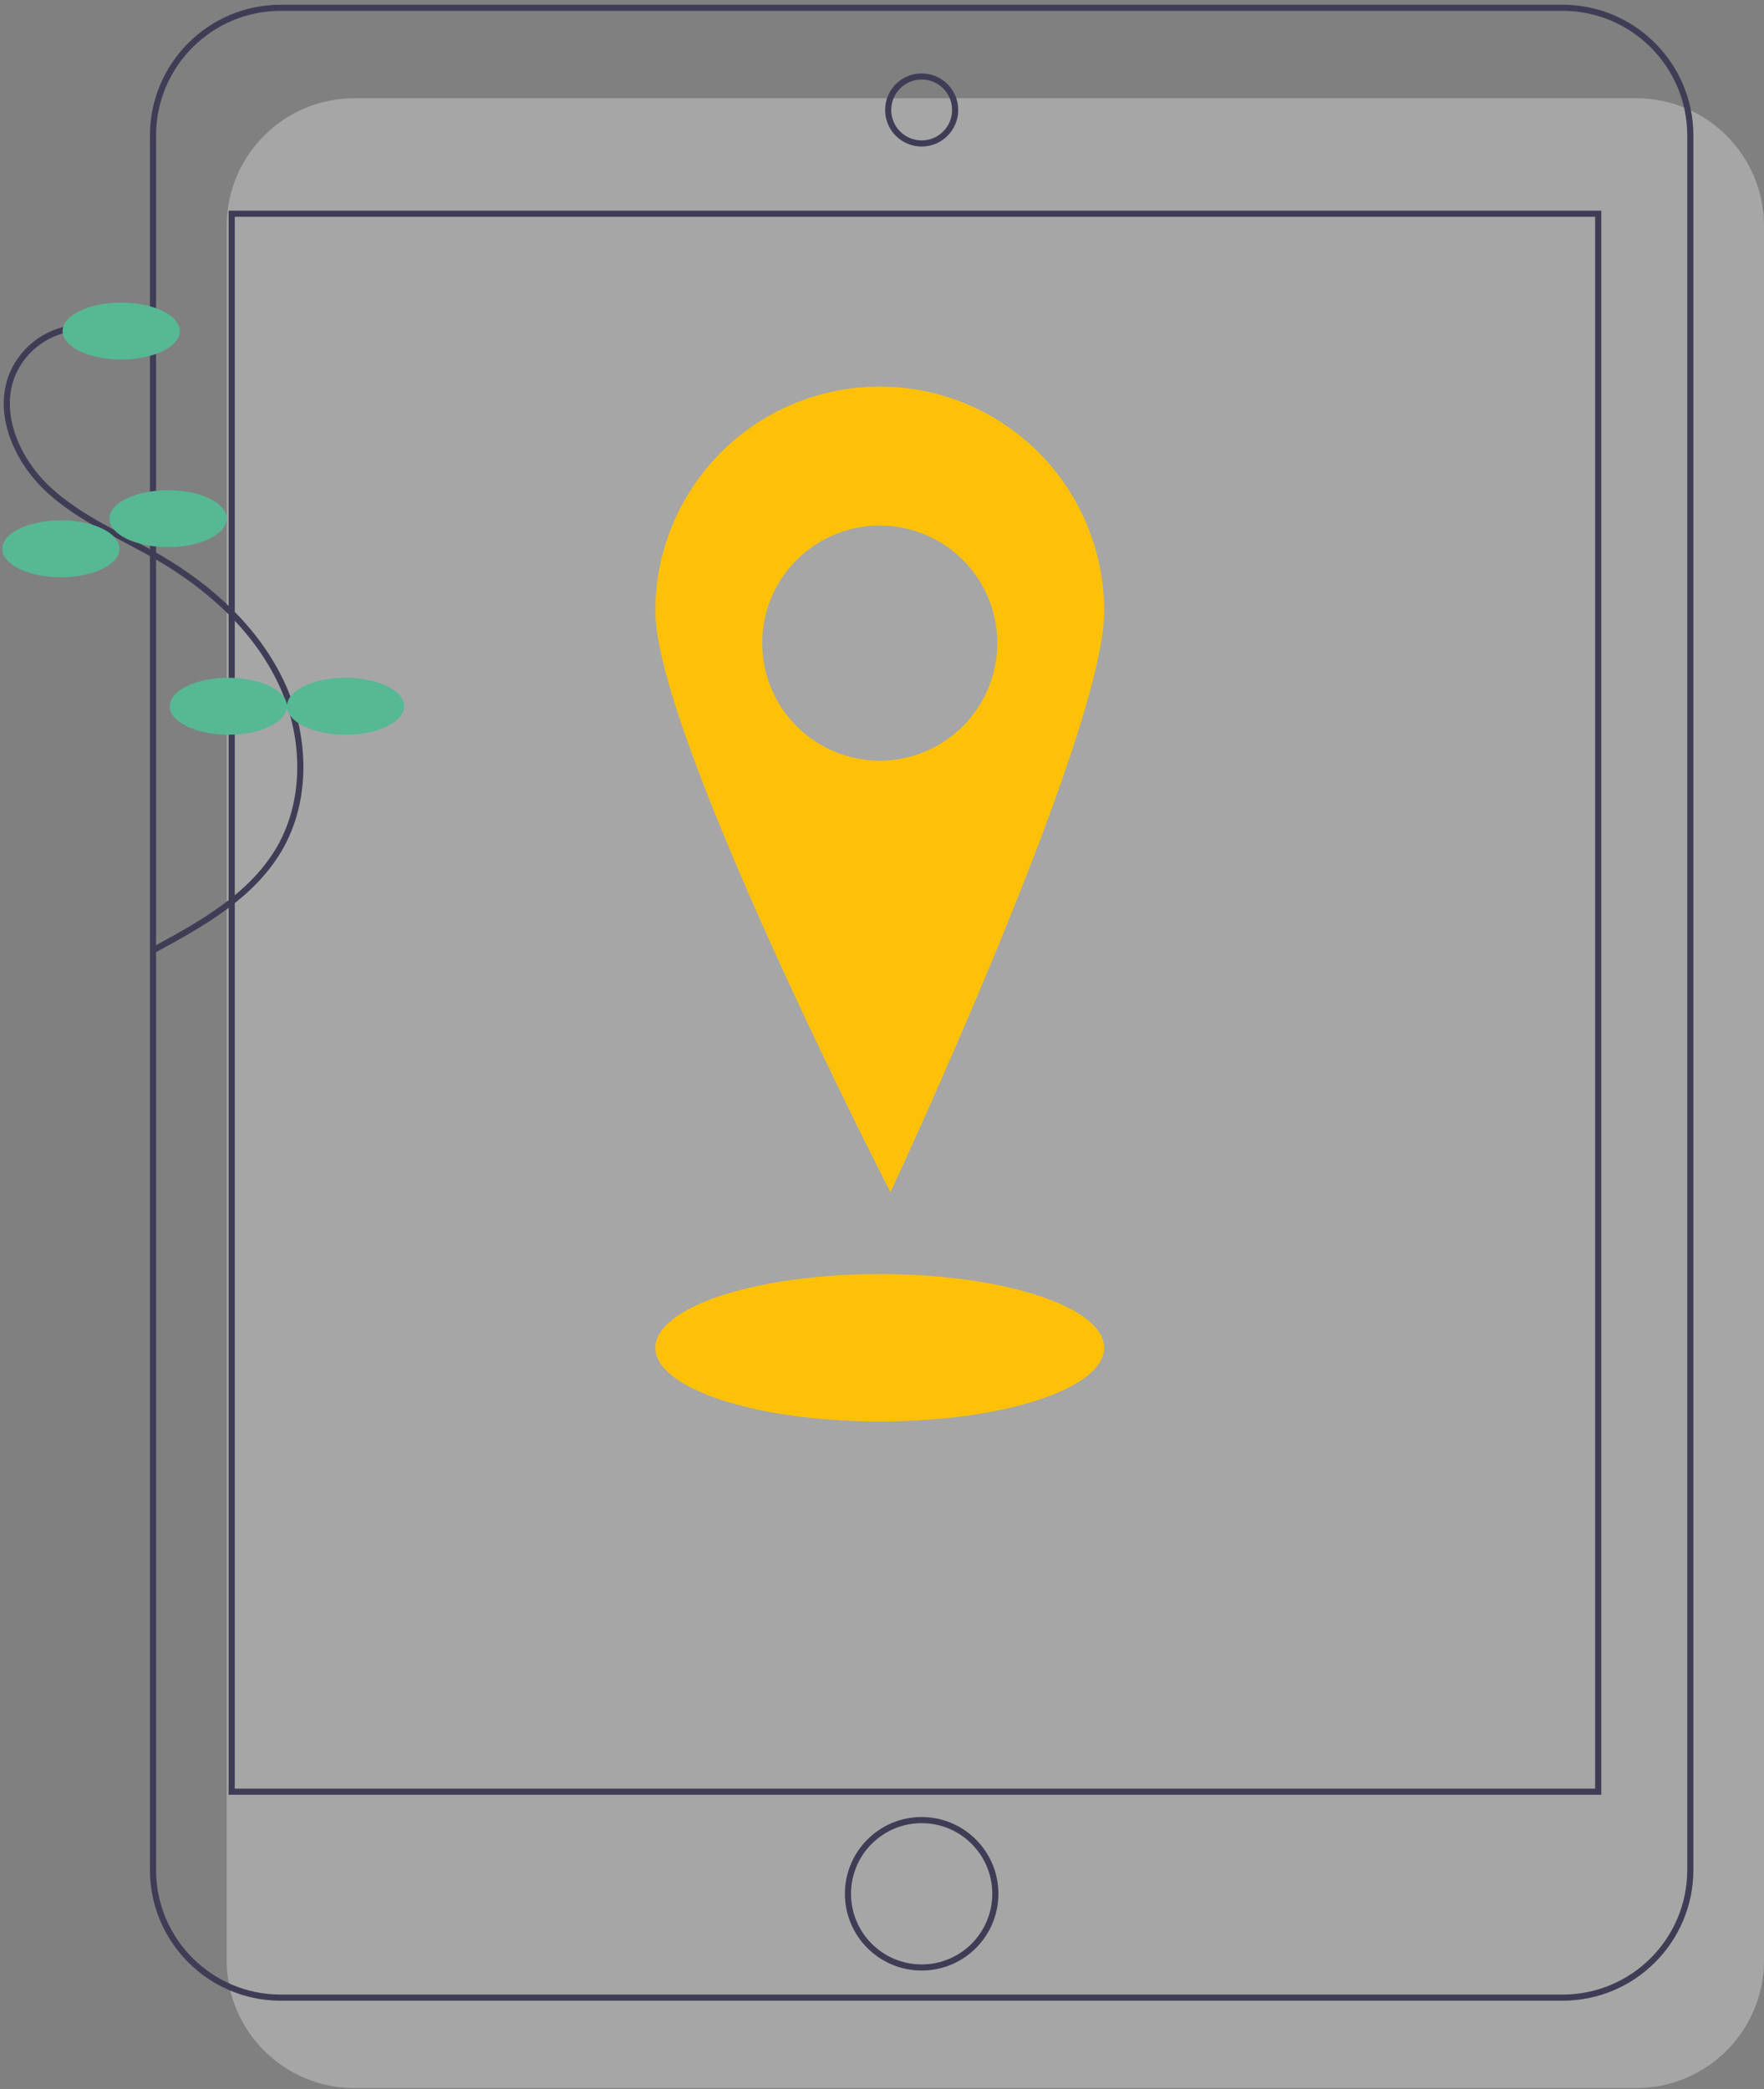 <svg width="288" height="341" viewBox="0 0 288 341" fill="none" xmlns="http://www.w3.org/2000/svg">
<rect x="0" y="0" width="288" height="341" fill="#808080" stroke="none"/>
<g style="mix-blend-mode:multiply">
<path d="M267.143 16.037H57.866C46.347 16.037 37.009 25.375 37.009 36.894V319.986C37.009 331.505 46.347 340.842 57.866 340.842H267.143C278.662 340.842 288 331.505 288 319.986V36.894C288 25.375 278.662 16.037 267.143 16.037Z" fill="#F2F2F2" fill-opacity="0.33"/>
</g>
<path d="M255.113 1.273H45.836C34.317 1.273 24.979 10.611 24.979 22.13V305.222C24.979 316.741 34.317 326.079 45.836 326.079H255.113C266.632 326.079 275.97 316.741 275.97 305.222V22.13C275.97 10.611 266.632 1.273 255.113 1.273Z" stroke="#3F3D56" stroke-miterlimit="10"/>
<path d="M260.932 34.886H37.83V292.466H260.932V34.886Z" stroke="#3F3D56" stroke-miterlimit="10"/>
<path d="M150.475 23.419C153.495 23.419 155.943 20.971 155.943 17.951C155.943 14.931 153.495 12.483 150.475 12.483C147.455 12.483 145.006 14.931 145.006 17.951C145.006 20.971 147.455 23.419 150.475 23.419Z" stroke="#3F3D56" stroke-miterlimit="10"/>
<path d="M150.475 321.157C157.119 321.157 162.505 315.771 162.505 309.127C162.505 302.483 157.119 297.098 150.475 297.098C143.831 297.098 138.444 302.483 138.444 309.127C138.444 315.771 143.831 321.157 150.475 321.157Z" stroke="#3F3D56" stroke-miterlimit="10"/>
<path d="M143.634 63.1C138.822 63.1 134.057 64.047 129.612 65.889C125.166 67.73 121.127 70.429 117.724 73.832C114.321 77.234 111.622 81.273 109.781 85.719C107.939 90.165 106.992 94.929 106.992 99.741C106.992 119.978 145.379 194.617 145.379 194.617C145.379 194.617 180.276 119.978 180.276 99.741C180.276 90.023 176.416 80.703 169.544 73.832C162.672 66.96 153.352 63.1 143.634 63.1ZM143.634 124.169C139.838 124.169 136.127 123.043 132.971 120.934C129.814 118.825 127.354 115.828 125.901 112.321C124.449 108.814 124.069 104.954 124.809 101.231C125.55 97.508 127.378 94.088 130.062 91.404C132.746 88.72 136.166 86.892 139.89 86.151C143.613 85.411 147.472 85.791 150.979 87.243C154.486 88.696 157.484 91.156 159.593 94.312C161.702 97.469 162.828 101.18 162.828 104.976C162.828 110.066 160.805 114.948 157.206 118.547C153.606 122.147 148.724 124.169 143.634 124.169V124.169Z" fill="#FFC107"/>
<path d="M143.639 232.027C163.873 232.027 180.276 226.641 180.276 219.997C180.276 213.353 163.873 207.968 143.639 207.968C123.405 207.968 107.002 213.353 107.002 219.997C107.002 226.641 123.405 232.027 143.639 232.027Z" fill="#FFC107"/>
<path d="M12.884 53.471C10.553 53.602 8.305 54.38 6.391 55.718C4.478 57.056 2.975 58.9 2.051 61.044C-0.657 67.592 2.83 75.283 8.066 80.057C13.301 84.832 20.027 87.561 26.137 91.148C34.345 95.966 41.72 102.654 45.827 111.24C49.933 119.825 50.37 130.46 45.543 138.662C41.062 146.275 32.916 150.831 25.145 155.033" stroke="#3F3D56" stroke-miterlimit="10"/>
<path d="M19.784 58.688C25.07 58.688 29.354 56.608 29.354 54.041C29.354 51.474 25.07 49.393 19.784 49.393C14.499 49.393 10.215 51.474 10.215 54.041C10.215 56.608 14.499 58.688 19.784 58.688Z" fill="#57B894"/>
<path d="M27.44 89.31C32.725 89.31 37.009 87.229 37.009 84.662C37.009 82.095 32.725 80.014 27.44 80.014C22.155 80.014 17.871 82.095 17.871 84.662C17.871 87.229 22.155 89.31 27.44 89.31Z" fill="#57B894"/>
<path d="M9.942 94.231C15.227 94.231 19.511 92.15 19.511 89.583C19.511 87.016 15.227 84.935 9.942 84.935C4.657 84.935 0.372 87.016 0.372 89.583C0.372 92.15 4.657 94.231 9.942 94.231Z" fill="#57B894"/>
<path d="M37.283 119.931C42.568 119.931 46.852 117.85 46.852 115.283C46.852 112.716 42.568 110.635 37.283 110.635C31.998 110.635 27.713 112.716 27.713 115.283C27.713 117.85 31.998 119.931 37.283 119.931Z" fill="#57B894"/>
<path d="M56.421 119.931C61.706 119.931 65.991 117.85 65.991 115.283C65.991 112.716 61.706 110.635 56.421 110.635C51.136 110.635 46.852 112.716 46.852 115.283C46.852 117.85 51.136 119.931 56.421 119.931Z" fill="#57B894"/>
</svg>
